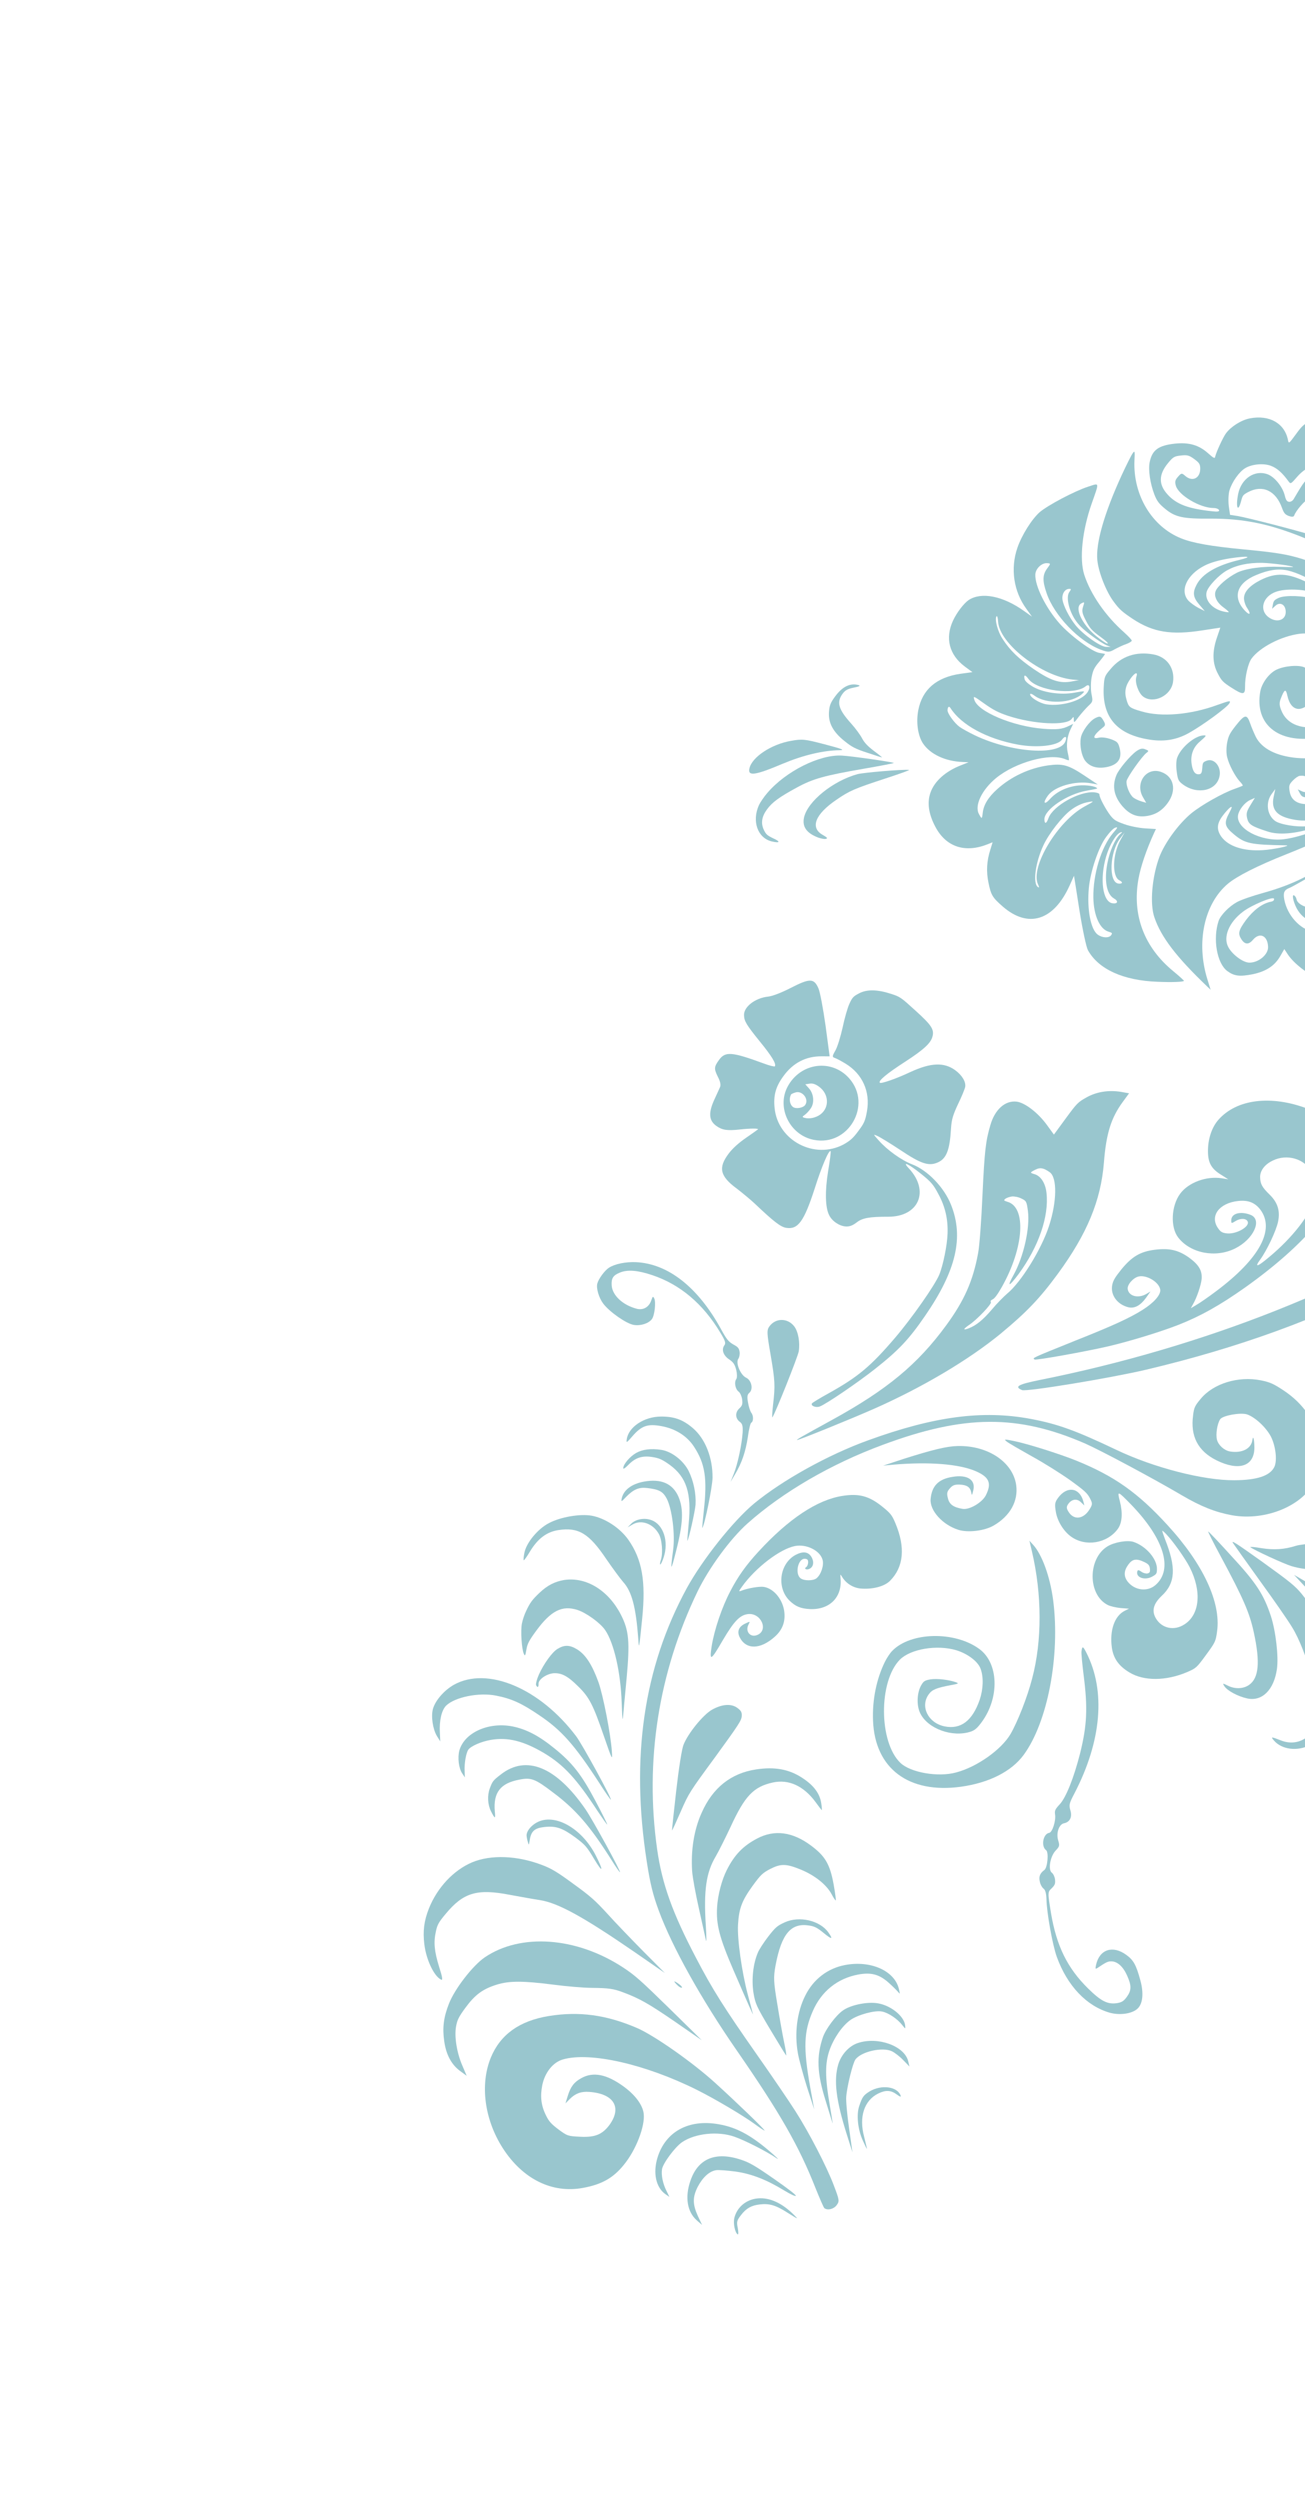 <svg width="468" height="896" viewBox="0 0 468 896" fill="none" xmlns="http://www.w3.org/2000/svg">
<path d="M268.77 275.338C268.049 278.292 270.759 277.914 280.869 273.633C288.066 270.632 295.31 268.914 301.14 268.854C303.069 268.823 302.174 268.429 295.774 266.758C288.544 264.872 287.769 264.763 283.6 265.517C276.584 266.745 269.669 271.332 268.77 275.338Z" fill="#99C6CE"/>
<path d="M297.29 255.188C297.015 259.06 298.725 262.286 302.875 265.592C305.474 267.696 306.796 268.403 311.105 269.789C313.947 270.756 316.298 271.495 316.329 271.452C316.36 271.409 315.012 270.289 313.302 269.035C311.111 267.361 309.973 266.133 309.172 264.626C308.576 263.466 306.843 261.078 305.287 259.345C300.673 254.252 299.934 251.673 302.159 248.639C303.099 247.358 303.974 246.882 306.142 246.436C308.057 246.066 308.658 245.784 307.977 245.547C304.957 244.646 302.099 246.033 299.466 249.621C297.837 251.843 297.455 252.812 297.29 255.188Z" fill="#99C6CE"/>
<path d="M272.169 288.542C269.571 294.325 271.704 300.292 276.711 301.533C279.74 302.243 280.031 301.668 277.261 300.425C275.214 299.45 274.69 298.999 273.963 297.48C272.791 295.044 273.147 292.676 275.059 290.07C276.939 287.507 279.389 285.69 285.829 282.199C291.53 279.087 295.747 277.909 310.118 275.438C315.991 274.423 320.667 273.516 320.538 273.422C320.068 273.077 305.138 270.932 301.893 270.786C293.936 270.338 281.79 276.411 275.174 284.175C273.918 285.619 272.593 287.605 272.169 288.542Z" fill="#99C6CE"/>
<path d="M288.353 292.921C287.615 296.257 289.22 298.551 293.372 300.151C294.415 300.522 295.669 300.785 296.177 300.631C296.906 300.443 296.755 300.201 295.048 299.212C290.439 296.62 292.316 291.82 299.935 286.632C304.702 283.36 306.338 282.654 317.673 278.943C322.691 277.3 326.429 275.968 326.004 275.92C323.69 275.668 309.656 276.874 307.542 277.426C298.632 279.893 289.668 287.184 288.353 292.921Z" fill="#99C6CE"/>
<path d="M341.766 222.428C338.867 228.712 340.395 234.695 346.007 238.877L348.743 240.884L344.361 241.481C335.798 242.757 330.778 247.091 329.331 254.441C328.477 258.743 329.134 263.496 330.935 266.329C333.512 270.256 338.915 272.839 345.247 273.08L347.348 273.175L344.561 274.285C339.124 276.409 335.187 279.895 333.726 283.949C332.418 287.524 332.972 291.61 335.387 296.206C339.209 303.544 346.083 305.826 354.295 302.518L355.973 301.843L355.165 304.47C353.852 308.501 353.65 312.362 354.5 316.402C355.407 320.813 355.915 321.645 359.597 324.871C368.749 332.832 377.898 329.949 383.581 317.361C384.43 315.487 385.133 313.9 385.164 313.857C385.164 313.857 386.052 319.371 387.102 326.186C388.206 333.107 389.558 339.421 390.142 340.507C393.928 347.358 402.857 351.409 415.096 351.844C420.251 352.077 424.32 351.907 424.602 351.523C424.665 351.437 422.941 349.844 420.726 348.023C410.349 339.491 406.004 328.025 408.238 315.208C409.015 310.652 411.111 304.567 413.917 298.411L414.549 297.101L410.645 296.866C408.502 296.74 405.177 296.075 403.25 295.384C400.281 294.323 399.534 293.907 398.266 292.32C396.567 290.154 394.218 285.737 394.303 284.814C394.351 284.389 393.702 284.11 392.502 283.953C387.227 283.435 377.691 288.728 376.022 293.155C375.281 295.24 374.594 295.46 374.543 293.647C374.494 290.129 382.702 284.584 389.718 283.356C391.824 282.995 393.516 282.66 393.462 282.554C393.231 281.793 389.578 281.216 386.74 281.5C382.673 281.935 378.886 283.691 376.499 286.409C374.425 288.698 373.895 287.718 375.806 285.112C378.251 281.779 385.702 279.688 391.322 280.721L393.701 281.152L388.842 277.917C383.139 274.128 381.119 273.566 375.773 274.311C369.062 275.303 362.66 278.295 357.662 282.778C354.397 285.705 352.731 288.426 352.424 291.354C352.162 293.594 352.088 293.605 351.081 291.75C349.362 288.715 352.151 282.941 357.342 278.732C364.257 273.159 376.444 269.81 381.908 272.042C382.6 272.353 383.27 272.516 383.332 272.43C383.426 272.302 383.244 271.117 382.922 269.763C382.308 267.014 382.698 263.883 383.963 261.262L384.854 259.419L383.336 260.145C381.016 261.335 378.888 261.548 374.166 261.173C363.152 260.323 350.456 254.953 349.381 250.682C348.984 249.34 349.101 249.36 352.98 252.139C356.132 254.386 357.987 255.352 361.467 256.524C370.735 259.576 382.467 260.165 384.316 257.644C385.048 256.735 385.048 256.735 385.082 257.943C385.117 259.151 385.253 259.054 386.82 256.918C387.803 255.668 389.353 253.913 390.276 253.013C391.934 251.47 391.954 251.353 391.438 248.74C391.135 247.27 391.149 244.651 391.448 242.899C391.949 240.244 392.342 239.35 394.237 237.125C395.45 235.65 396.359 234.411 396.274 234.348C396.231 234.317 395.296 234.157 394.245 233.977C391.728 233.643 383.723 227.705 379.955 223.43C374.995 217.821 371.081 209.891 371.291 205.839C371.396 203.813 373.536 201.703 375.488 201.821C376.867 201.912 376.836 201.955 375.519 203.749C373.859 206.014 373.808 208.145 375.319 212.539C378.036 220.577 386.895 229.834 394.709 232.806C397.328 233.807 397.858 233.801 399.701 232.722C400.892 232.085 402.727 231.196 403.847 230.835C404.924 230.442 405.862 229.881 405.859 229.616C405.93 229.34 404.665 228.017 403.165 226.655C396.453 220.746 391.077 212.926 388.828 205.954C387.048 200.312 388.104 190.178 391.476 180.56C394.292 172.507 394.415 173.057 390.189 174.426C385.456 175.948 375.706 181.085 372.828 183.574C369.993 186.094 366.43 191.76 364.858 196.324C362.289 203.77 363.513 211.962 368.076 218.2L370.1 220.999L367.29 219.004C359.703 213.57 351.958 212.029 347.379 215.045C345.632 216.261 343.165 219.445 341.766 222.428ZM357.938 222.789C358.396 230.682 373.632 242.448 384.723 243.552L386.952 243.741L384.37 244.213C380.096 245.021 376.818 243.931 370.805 239.849C365.336 236.1 362.272 233.196 359.532 228.953C357.808 226.374 356.624 221.892 357.376 220.866C357.596 220.567 357.881 221.433 357.938 222.789ZM340.869 253.77C344.763 259.846 353.946 264.807 365.068 266.854C371.856 268.087 379.205 267.3 380.803 265.121C381.994 263.498 382.815 263.903 382.04 265.766C379.955 270.939 362.672 269.762 349.574 263.506C347.485 262.5 345 261.137 344.102 260.478C342.264 259.13 339.713 255.616 339.807 254.502C339.878 253.24 340.362 252.938 340.869 253.77ZM383.317 211.046C384.218 210.984 384.209 211.175 383.489 212.157C382.266 213.824 383.185 218.308 385.397 221.836C386.788 223.974 388.128 225.285 391.217 227.617C393.409 229.29 395.928 230.875 396.78 231.237L398.313 231.836L396.681 231.821C394.635 231.832 388.245 227.276 385.654 223.996C383.396 221.158 381.37 217.108 381.039 214.96C380.73 212.96 381.813 211.125 383.317 211.046ZM368.839 243.336C371.992 247.553 385.337 249.259 389.34 245.953C390.79 244.782 391.17 246.506 389.885 248.258C387.722 251.206 380.599 253.209 375.321 252.427C372.879 252.081 369.356 249.892 369.419 248.82C369.436 248.439 370.074 248.644 371.015 249.334C375.29 252.469 384.297 252.111 388.055 248.69C389.283 247.554 389.166 247.534 385.294 248.242C380.279 249.163 373.833 248.181 370.193 245.972C368.603 245.002 367.628 244.09 367.451 243.435C367.041 241.754 367.633 241.663 368.839 243.336ZM388.402 217.47C387.91 218.948 388.089 219.869 389.432 222.43C390.84 225.172 391.527 225.938 394.563 228.165C396.743 229.764 397.718 230.676 397.102 230.619C396.561 230.55 394.777 229.307 393.044 227.905C387.78 223.518 385.105 217.483 387.901 216.182C388.955 215.641 388.966 215.715 388.402 217.47ZM384.037 290.295C385.835 288.919 387.923 287.954 389.647 287.576C392.662 286.961 392.674 287.035 388.995 289.003C379.268 294.287 369.377 310.82 372.253 316.938C372.71 317.93 372.755 318.226 372.211 317.893C370.299 316.556 371.309 309.083 374.22 302.873C376.157 298.708 380.977 292.584 384.037 290.295ZM399.988 296.605C401.002 296.298 400.857 296.586 399.119 298.597C394.922 303.601 391.975 313.267 392.099 321.703C392.212 328.094 394.418 333.064 397.661 333.931C398.852 334.279 398.992 334.447 398.459 335.173C397.676 336.242 395.311 336.15 393.643 334.927C391.121 333.077 389.769 325.777 390.491 318.159C391.083 312.153 393.948 303.675 396.674 299.958C398.022 298.12 399.301 296.825 399.988 296.605ZM401.914 298.281C402.601 298.062 402.55 298.222 401.615 299.048C399.894 300.677 397.98 304.99 397.178 309.132C395.911 315.431 396.835 320.446 399.417 321.945C401.198 322.923 400.871 323.997 398.97 323.72C395.402 323.206 394.326 314.992 396.687 306.932C397.934 302.722 400.256 298.839 401.914 298.281ZM401.838 300.985C398.927 306.209 398.76 314.235 401.456 315.49C402.81 316.154 402.573 316.835 401.066 316.649C397.509 316.209 397.921 305.34 401.715 300.435L403.325 298.33L401.838 300.985Z" fill="#99C6CE"/>
<path d="M402.199 170.422C395.987 184.001 392.903 194.75 393.531 200.796C393.971 205.127 396.719 212.136 399.473 215.733C401.346 218.289 402.491 219.327 406.208 221.79C413.469 226.59 419.97 227.678 431.262 225.907L437.634 224.93L436.381 228.61C434.686 233.61 434.784 237.69 436.711 241.337C438.065 243.973 438.601 244.498 441.591 246.428C445.797 249.119 446.55 249.079 446.506 246.09C446.437 242.688 447.57 237.737 448.824 236.028C451.801 231.969 459.423 228.032 465.923 227.148C472.095 226.352 479.915 228.868 487.595 234.173L491.537 236.867L491.203 234.454C490.661 230.442 488.18 222.708 485.925 218.163C481.187 208.577 475.071 202.842 466.943 200.298C461.571 198.658 457.716 197.998 445.787 196.871C434.357 195.782 427.771 194.631 423.565 192.926C413.097 188.731 406.316 177.449 406.838 165.084C407.022 161.605 406.945 161.352 406.173 162.494C405.672 163.178 403.908 166.747 402.199 170.422ZM431.973 202.707C434.187 201.571 437.242 200.723 441.126 200.089C447.762 199.109 449.557 199.44 444.292 200.703C436.393 202.598 431.167 205.599 429.122 209.553C427.626 212.398 427.846 214.071 430.112 216.718L432.056 218.998L429.796 217.867C428.516 217.191 426.977 216.062 426.259 215.338C422.944 211.79 425.573 205.964 431.973 202.707ZM440.081 204.383C443.4 202.546 447.472 201.656 452.561 201.709C456.178 201.798 463.96 202.841 463.709 203.183C463.647 203.268 461.632 203.236 459.267 203.144C452.966 202.86 446.541 203.732 443.483 205.301C440.215 206.978 436.665 210.025 435.984 211.76C435.241 213.581 436.316 215.88 438.71 217.636C439.864 218.483 440.742 219.258 440.648 219.386C440.585 219.472 439.619 219.355 438.556 219.101C434.655 218.145 432.024 215.098 432.713 212.186C433.169 210.221 437.109 206.014 440.081 204.383ZM450.468 206.087C454.921 204.228 458.329 203.705 461.741 204.433C465.194 205.192 470.267 207.599 472.718 209.725C474.731 211.464 474.295 211.341 468.891 208.758C461.835 205.291 457.56 205.113 452.035 207.894C448.029 209.95 446.061 212.186 446.118 214.528C446.161 215.545 446.666 217.098 447.29 217.95C448.724 220.119 448.211 220.728 446.441 218.838C441.915 214.073 443.481 208.979 450.468 206.087ZM457.573 212.087C460.878 210.897 467.199 211.065 471.2 212.423C475.084 213.76 477.456 215.368 480.246 218.466C482.264 220.735 485.502 226.001 484.952 226.123C484.761 226.115 483.698 224.875 482.515 223.35C479.976 219.91 474.951 216.094 471.172 214.702C467.681 213.456 461.01 213.228 458.625 214.239C457.032 214.976 456.739 215.286 456.488 216.614L456.198 218.175L457.395 217.082C459.021 215.581 461.005 216.641 461.085 219.131C461.225 222.257 457.909 223.373 454.959 221.209C451.453 218.638 452.863 213.758 457.573 212.087Z" fill="#99C6CE"/>
<path d="M266.824 363.868C266.89 366.019 267.742 367.367 272.568 373.338C276.726 378.425 278.496 381.3 277.87 382.155C277.744 382.326 275.895 381.889 273.84 381.105C262.387 376.91 260.127 376.764 257.902 379.797C256.053 382.318 256.008 383.007 257.439 385.897C258.294 387.51 258.573 388.832 258.232 389.567C257.984 390.174 257.124 391.974 256.389 393.603C254.016 398.631 254.111 401.461 256.804 403.436C258.941 405.004 260.768 405.292 265.353 404.778C269.006 404.369 272.112 404.347 271.83 404.732C271.767 404.817 269.853 406.173 267.59 407.733C264.781 409.681 262.787 411.504 261.365 413.353C257.488 418.46 258.147 421.506 264.26 425.989C266.152 427.443 269.105 429.872 270.701 431.371C277.408 437.735 279.953 439.734 281.97 440.031C286.208 440.707 288.359 437.685 292.164 425.954C294.664 418.063 297.227 412.058 297.869 412.528C298.04 412.653 297.63 415.901 296.972 419.756C295.831 426.87 295.938 432.73 297.346 435.472C298.355 437.592 300.94 439.356 303.243 439.534C304.622 439.626 305.699 439.233 307.161 438.136C309.221 436.493 311.728 436.033 318.556 436.046C329.518 436.07 333.478 426.818 325.936 418.724C323.265 415.911 325.79 417.04 330.422 420.765C333.973 423.633 334.714 424.505 336.533 427.941C338.967 432.421 340.002 436.926 339.815 442.111C339.691 446.225 338.202 453.544 336.818 456.866C335.205 460.677 327.064 472.316 320.992 479.428C312.252 489.642 307.756 493.441 297.102 499.36C294.025 501.046 291.392 502.663 291.204 502.92C290.578 503.774 292.601 504.601 293.994 504.046C296.223 503.249 307.682 495.424 313.768 490.623C322.355 483.845 326.002 479.948 331.762 471.557C342.918 455.361 345.703 443.407 341.07 431.795C338.584 425.503 332.675 419.396 327.075 417.26C323.285 415.794 318.221 412.211 315.097 408.671C313.079 406.402 313.079 406.402 314.666 407.107C315.561 407.5 319.243 409.741 322.831 412.11C330.147 417.016 332.989 417.983 336.123 416.667C339.405 415.329 340.602 412.264 341.056 404.384C341.255 401.244 341.725 399.617 343.61 395.612C344.938 392.906 346.031 390.16 346.151 389.459C346.407 387.676 345.025 385.347 342.588 383.56C338.612 380.644 333.896 380.799 326.67 384.107C321.438 386.578 316.073 388.425 315.56 388.049C314.748 387.453 318.078 384.705 324.563 380.525C331.216 376.205 333.778 373.878 334.398 371.508C335.102 368.936 334.067 367.388 328.296 362.169C323.091 357.432 322.792 357.213 319.6 356.186C314.61 354.563 310.889 354.527 308.116 355.977C306.008 357.059 305.62 357.497 304.575 359.819C303.923 361.246 302.84 365.052 302.166 368.303C301.448 371.522 300.312 375.222 299.594 376.47C298.398 378.55 298.401 378.815 299.401 379.154C300.039 379.359 301.778 380.306 303.282 381.212C309.313 384.913 312.15 391.264 310.911 398.242C310.302 401.672 309.909 402.566 307.798 405.355C305.918 407.918 304.847 408.841 302.507 410.148C292.093 415.651 278.978 408.792 277.79 397.144C277.316 392.591 278.162 389.466 280.951 385.663C284.355 380.932 289.025 378.509 294.645 378.557L297.529 378.569L296.062 367.571C295.2 361.485 294.084 355.476 293.509 354.199C291.921 350.538 290.405 350.543 283.552 354.059C280.284 355.736 277.064 356.988 275.497 357.153C270.795 357.647 266.664 360.859 266.824 363.868Z" fill="#99C6CE"/>
<path d="M412.303 165.61C411.74 168.351 412.45 173.209 413.978 177.221C414.916 179.617 415.669 180.564 417.883 182.385C421.446 185.327 424.273 185.954 434.004 185.864C445.941 185.814 455.377 187.741 467.72 192.785C473.747 195.235 474.622 195.745 478.997 199.282C482.463 202.087 484.649 204.216 486.801 207.109C492.362 214.407 497.747 225.98 500.741 237.047C501.349 239.266 501.979 241.634 502.144 242.216C502.441 243.156 503.173 243.233 507.938 242.654C517.88 241.469 525.548 238.814 532.018 234.294C536.68 231.077 541.426 224.964 542.912 220.338C547.033 207.458 543.184 193.792 534.645 190.553C531.793 189.512 526.894 189.467 523.714 190.486L521.221 191.286L524.121 186.973C526.562 183.376 527.132 182.151 527.653 179.379C528.772 173.103 526.223 167.882 519.756 163.073C515.171 159.644 511.722 158.429 507.633 158.715C502.199 159.132 496.048 163.754 491.809 170.699L489.601 174.336L490.455 169.049C492.368 157.835 489.408 150.934 482.184 149.578C478.827 148.955 473.088 149.609 469.923 150.967C467.686 151.954 466.982 152.555 464.757 155.589C462.219 159.05 462.188 159.092 461.897 157.696C460.707 151.698 455.224 148.596 448.262 149.93C445.131 150.525 441.435 152.874 439.618 155.352C438.584 156.762 436.171 162.023 435.807 163.596C435.667 164.413 435.348 164.311 433.239 162.435C429.898 159.46 426.41 158.478 421.369 158.986C415.44 159.631 413.189 161.266 412.303 165.61ZM423.505 163.247C425.739 162.98 426.451 163.174 428.247 164.491C430.042 165.807 430.387 166.323 430.424 167.796C430.516 171.346 427.67 172.807 425.091 170.587C423.817 169.455 423.668 169.478 422.475 170.836C421.406 172.024 421.275 172.651 421.683 174.067C422.621 177.449 430.262 182.002 435.086 182.058C436.147 182.047 436.956 182.378 437.173 182.799C437.369 183.338 436.628 183.452 434.813 183.237C426.142 182.331 421.872 180.711 418.717 177.214C415.434 173.623 415.49 170.05 418.912 165.923C420.701 163.753 421.154 163.494 423.505 163.247ZM446.539 167.788C448.93 166.321 453.156 165.938 455.775 166.939C457.989 167.775 459.787 169.357 462.187 172.628C462.854 173.512 463.022 173.372 465.148 170.923C467.985 167.682 471.276 166.153 475.126 166.282C477.417 166.386 478.301 166.705 480.438 168.273C483.944 170.844 485.58 174.081 486.508 180.347L487.23 185.279L488.757 184.362C489.663 183.844 491.712 183.112 493.373 182.82C503.677 180.783 510.745 188.268 508.915 199.279C508.667 200.871 507.981 203.062 507.463 204.128C506.289 206.355 506.44 206.597 508.814 206.499C513.795 206.341 518.774 208.875 521.735 213.085C523.771 215.957 524.262 221.114 522.937 225.071C521.397 229.592 517.252 234.437 513.203 236.461C509.934 238.138 505.073 238.581 503.491 237.421C502.978 237.045 502.109 235.093 501.61 233.084C500.358 228.157 493.875 213.152 491.514 209.646C488.832 205.773 481.755 198.48 477.737 195.532C475.257 193.714 473.242 192.696 470.486 191.792C464.986 190.058 447.338 185.524 443.949 184.944L441.114 184.507L440.654 181.279C440.455 179.49 440.523 176.977 440.933 175.701C441.832 172.681 444.422 169.061 446.539 167.788Z" fill="#99C6CE"/>
<path d="M444.022 177.047C443.088 181.816 443.938 183.884 445.068 179.654C445.618 177.56 445.774 177.346 447.524 176.395C452.741 173.585 457.557 175.804 459.778 182.098C460.434 183.893 460.853 184.398 462.184 184.914C463.227 185.285 463.905 185.256 464.102 184.809C464.728 182.969 467.954 179.289 469.578 178.509C475.114 175.801 480.715 182.866 481.005 192.87C480.991 193.516 481.541 194.38 482.182 194.85C483.165 195.571 483.789 195.438 486.593 193.946C491.431 191.383 495.318 192 497.713 195.728C499.654 198.729 499.524 207.242 497.425 210.104C496.798 210.959 496.764 211.722 497.36 212.882C497.793 213.726 498.3 214.558 498.514 214.715C498.728 214.871 500.381 214.769 502.276 214.516C509.75 213.559 513.472 217.538 512.155 224.982C511.608 228.327 511.255 228.988 508.996 231.799L506.486 234.952L508.158 234.733C514.342 234.012 520.912 225.951 520.702 219.424C520.519 215.281 516.261 210.778 511.65 209.893C510.291 209.684 507.504 209.809 505.367 210.213C500.5 211.111 499.793 210.461 502.174 207.214C506.217 201.703 507.173 193.138 504.129 189.131C502.461 186.923 499.138 185.537 495.81 185.593C493.542 185.637 487.772 188.305 486.675 189.8C485.829 190.954 484.076 191.64 483.392 191.138C483.093 190.919 483.03 189.033 483.337 187.09C484.262 180.54 482.178 173.163 478.672 170.592C476.791 169.212 473.42 169.236 470.636 170.611C468.2 171.782 467.699 172.465 463.972 178.8C463.651 179.418 462.924 179.871 462.351 179.845C461.545 179.78 461.169 179.306 460.758 177.625C460.014 174.517 457.197 171.005 454.652 169.993C450.021 168.239 445.138 171.491 444.022 177.047Z" fill="#99C6CE"/>
<path d="M214.21 459.984C213.752 461.685 214.775 465.13 216.346 467.202C218.584 470.157 224.577 474.356 227.264 474.816C229.718 475.235 232.644 474.293 233.804 472.713C234.744 471.431 235.276 466.761 234.646 465.379C234.158 464.43 234.096 464.516 233.54 466.08C232.729 468.441 230.706 469.586 228.463 469.058C223.413 467.786 219.611 464.274 219.36 460.673C219.194 458.12 219.86 457.032 222.362 456.041C225.075 454.942 228.683 455.223 233.96 456.991C243.878 460.323 252.063 467.18 258.283 477.525C260.107 480.506 260.35 481.341 259.786 482.11C258.658 483.648 259.37 485.814 261.559 487.222C263.044 488.245 263.497 488.972 264.028 490.938C264.35 492.291 264.387 493.764 264.043 494.234C263.228 495.345 263.69 497.853 264.887 498.731C265.443 499.138 265.976 500.383 266.147 501.495C266.367 503.167 266.193 503.763 265.165 504.717C263.569 506.175 263.635 508.326 265.345 509.58C266.243 510.239 266.443 511.042 266.321 513.45C266.028 517.703 264.536 524.757 263.163 528.153L261.987 531.101L263.579 528.392C266.078 524.179 267.351 520.382 268.193 515.02C268.534 512.314 269.124 509.986 269.409 509.867C270.19 509.519 270.283 507.419 269.476 506.368C269.046 505.789 268.487 504.131 268.259 502.649C267.865 500.586 268.005 499.769 268.709 499.168C270.221 497.912 269.528 494.644 267.568 493.731C265.564 492.788 263.714 488.408 264.779 486.955C265.155 486.442 265.355 485.274 265.229 484.459C265.024 483.126 264.616 482.696 262.963 481.812C261.256 480.823 260.558 479.982 258.599 476.377C250.367 461.336 239.619 452.862 228.046 452.325C224.345 452.173 220.484 452.955 218.347 454.344C216.831 455.335 214.637 458.326 214.21 459.984Z" fill="#99C6CE"/>
<path d="M282.413 389.496C278.457 397.042 283.26 406.807 291.824 408.489C304.192 410.989 312.923 396.037 304.591 386.509C298.247 379.293 286.994 380.83 282.413 389.496ZM285.192 391.534C287.674 390.66 290.265 393.94 288.73 396.034C287.977 397.059 285.427 397.489 284.401 396.736C283.204 395.858 282.885 393.784 283.674 392.26C283.725 392.1 284.431 391.765 285.192 391.534ZM293.746 389.463C297.295 392.065 297.507 396.886 294.247 399.358C292.617 400.594 290.195 401.117 288.483 400.584C287.653 400.37 287.662 400.179 288.556 399.587C289.103 399.2 290.121 398.171 290.705 397.286C292.177 395.277 291.843 391.878 290.031 389.957L288.796 388.592L290.352 388.353C291.464 388.183 292.464 388.522 293.746 389.463Z" fill="#99C6CE"/>
<path d="M395.82 246.172C395.226 256.841 400.383 262.989 411.451 264.93C417.071 265.964 421.738 265.247 426.28 262.73C431.275 259.954 440.068 253.524 440.899 252.032C441.492 250.955 440.942 251.077 436.485 252.671C427.045 256.129 416.496 257.066 409.423 254.966C405.137 253.728 404.752 253.446 404.002 250.793C403.144 247.929 403.596 245.699 405.508 243.092C407.075 240.956 408.163 240.637 407.517 242.595C406.89 244.435 408.259 248.396 409.969 249.65C413.688 252.378 419.931 249.334 420.663 244.483C421.414 239.514 418.507 235.41 413.631 234.528C407.427 233.395 402.124 235.156 398.315 239.722C396.127 242.257 396.024 242.576 395.82 246.172Z" fill="#99C6CE"/>
<path d="M387.602 264.457C387.144 267.144 387.852 270.751 389.069 272.498C390.705 274.749 393.449 275.58 396.909 274.897C400.844 274.103 402.379 272.01 401.609 268.488C401.141 266.437 400.796 265.921 399.454 265.331C397.536 264.449 395.199 264.05 393.889 264.403C391.404 265.011 392.202 263.297 395.754 260.514C396.395 259.999 396.432 259.5 395.859 258.489C394.81 256.602 394.491 256.499 392.73 257.376C390.727 258.404 387.938 262.207 387.602 264.457Z" fill="#99C6CE"/>
<path d="M188.053 556.514C187.771 557.885 187.689 559.073 187.817 559.167C187.945 559.261 188.979 557.851 190.062 556.017C192.873 551.376 196.07 548.99 200.219 548.353C207.48 547.239 211.247 549.542 217.444 558.753C219.642 561.942 222.333 565.624 223.439 566.895C226.582 570.318 228.054 575.931 228.9 587.328C229.154 591.194 229.166 591.269 230.295 580.137C231.663 566.619 230.273 558.832 225.319 551.781C222.315 547.541 216.923 544.046 212.164 543.184C207.957 542.464 201.047 543.638 196.873 545.833C192.836 547.932 188.745 552.882 188.053 556.514Z" fill="#99C6CE"/>
<path d="M224.756 515.885C224.58 517.201 224.717 517.104 226.842 514.655C230.067 510.975 232.221 510.189 237.097 511.072C242.164 511.962 246.359 514.579 248.893 518.475C252.861 524.539 253.683 529.873 252.409 541.292C252.013 544.879 251.769 547.722 251.863 547.594C252.74 546.398 255.476 532.897 255.535 529.589C255.593 522.338 252.922 515.582 248.427 511.759C244.853 508.744 241.841 507.651 237.102 507.658C230.995 507.648 225.323 511.438 224.756 515.885Z" fill="#99C6CE"/>
<path d="M155.259 612.431C154.536 615.12 155.189 619.608 156.68 622.147L157.889 624.085L157.748 620.959C157.5 616.637 158.359 612.865 160.006 611.247C163.174 608.183 171.743 606.451 177.884 607.67C183.356 608.726 187.063 610.394 193.291 614.633C201.322 619.998 205.959 625.239 214.747 638.716C216.948 642.169 218.898 644.979 219.046 644.957C219.596 644.834 208.777 625.072 206.637 622.253C193.673 605.057 174.853 597.101 162.797 603.767C159.31 605.743 156.147 609.337 155.259 612.431Z" fill="#99C6CE"/>
<path d="M400.354 277.819C398.765 281.778 399.515 285.417 402.522 288.937C404.916 291.678 407.325 292.788 410.396 292.544C413.987 292.22 416.568 290.762 418.762 287.771C422.084 283.243 421.011 278.251 416.403 276.645C411.145 274.76 406.957 280.559 409.865 285.649L411.054 287.703L409.267 287.181C408.352 286.904 407.084 286.303 406.485 285.864C405.16 284.892 403.777 281.578 404.014 279.911C404.221 278.552 409.577 270.981 411.176 269.788C412.059 269.122 412.005 269.016 410.717 268.531C409.662 268.086 408.859 268.286 407.522 269.211C405.334 270.76 401.169 275.722 400.354 277.819Z" fill="#99C6CE"/>
<path d="M223.522 526.084C223.453 526.626 224.043 526.27 225.26 525.059C227.775 522.436 230.226 521.605 233.837 522.151C236.438 522.547 237.504 523.066 240.186 524.968C246.214 529.389 248.047 535.136 246.97 546.108C246.668 549.567 246.412 552.336 246.506 552.208C247.07 551.439 249.243 541.664 249.439 539.245C249.672 535.342 248.742 530.783 246.974 527.187C245.11 523.454 240.886 520.159 237.159 519.593C233.431 519.028 230.382 519.42 228.117 520.715C225.989 521.914 223.57 524.674 223.522 526.084Z" fill="#99C6CE"/>
<path d="M188.684 577.347C188.103 578.498 187.425 580.498 187.174 581.826C186.651 584.333 187.074 591.017 187.866 592.715C188.268 593.602 188.394 593.431 188.772 591.211C189.099 589.151 189.68 588.001 192.281 584.454C197.577 577.234 201.552 575.221 207.052 576.955C210.201 577.951 215.32 581.639 217.045 584.218C220.18 588.818 222.596 599.329 222.949 610.233C223.195 616.262 223.258 617.162 223.477 614.891C223.531 614.011 224.091 608.048 224.699 601.661C225.922 588.43 225.591 584.31 222.623 578.585C218.139 569.908 210.188 565.061 202.366 566.224C199 566.778 196.29 568.142 193.447 570.853C190.866 573.297 190.051 574.408 188.684 577.347Z" fill="#99C6CE"/>
<path d="M222.963 536.976C222.712 538.304 222.786 538.293 224.515 536.473C227.168 533.753 229.163 532.916 232.061 533.267C236.424 533.773 237.715 534.523 239.089 537.042C241.027 540.764 242.177 549.952 241.381 555.611C240.362 563.274 240.564 563.357 242.424 555.981C244.986 546.033 245.216 540.879 243.312 536.394C241.256 531.666 237.07 529.844 230.912 530.979C226.489 531.809 223.671 533.948 222.963 536.976Z" fill="#99C6CE"/>
<path d="M422.147 271.592C421.797 272.518 421.726 274.766 422 276.544C422.371 279.445 422.599 279.941 424.309 281.195C429.513 284.946 436.397 283.359 437.368 278.091C438.031 274.766 435.421 271.603 432.771 272.616C431.409 273.129 431.283 273.3 431.167 275.251C431.036 276.864 430.808 277.354 430.141 277.456C428.66 277.683 427.767 276.569 427.357 273.902C426.854 270.643 427.863 267.834 430.31 265.752C432.683 263.681 432.84 263.468 431.526 263.556C428.369 263.737 423.412 267.986 422.147 271.592Z" fill="#99C6CE"/>
<path d="M164.751 627.278C164.048 629.851 164.505 633.8 165.807 635.609L166.702 636.989L166.625 634.764C166.468 632.02 167.137 628.239 167.94 627.054C168.911 625.73 172.499 624.156 175.969 623.547C182.139 622.487 187.741 623.902 195.168 628.298C202.148 632.497 206.74 637.442 214.234 648.918C216.055 651.634 217.617 653.897 217.765 653.874C217.871 653.82 216.049 650.118 213.646 645.596C208.557 635.95 205.257 631.755 198.85 626.595C193.298 622.063 188.724 619.694 183.794 618.706C175.156 617.037 166.579 620.931 164.751 627.278Z" fill="#99C6CE"/>
<path d="M276.34 485.446C277.96 494.98 278.041 496.484 277.227 503.51C276.917 506.174 276.843 508.157 277 507.943C278.003 506.576 286.103 486.299 286.442 484.313C286.968 481.085 286.246 477.139 284.784 475.278C282.43 472.303 278.178 472.273 275.953 475.306C274.95 476.673 274.982 477.617 276.34 485.446Z" fill="#99C6CE"/>
<path d="M226.902 546.306C229.968 544.546 234.055 545.966 236.162 549.549C237.413 551.518 237.796 556.464 237.038 558.931C236.699 559.931 236.591 560.706 236.813 560.672C237.004 560.68 237.574 559.455 238.035 558.02C239.861 552.393 237.919 546.435 233.767 544.835C231.222 543.823 228.048 544.386 226.37 546.046L225.059 547.385L226.902 546.306Z" fill="#99C6CE"/>
<path d="M193.228 600.196C192.524 601.783 192.097 603.441 192.24 603.874C192.707 604.94 193.203 604.712 193.126 603.473C193.034 601.894 195.981 599.85 198.565 599.643C201.426 599.507 203.612 600.65 207.374 604.395C211.393 608.328 212.716 611.007 216.625 622.351C219.57 630.885 219.667 631.022 219.43 627.76C219.067 621.711 216.226 607.208 214.598 602.794C212.345 596.542 209.974 592.963 206.995 591.107C204.316 589.47 202.45 589.416 199.985 590.893C198.036 592.027 194.977 596.288 193.228 600.196Z" fill="#99C6CE"/>
<path d="M451.944 247.91C449.909 259.559 458.37 266.489 472.119 264.416C479.232 263.325 485.039 260.159 490.255 254.391C492.979 251.395 492.831 250.432 489.981 252.613C486.753 255.042 480.744 258.126 476.592 259.483C468.66 262.142 461.971 260.324 459.665 254.953C458.795 253.001 458.71 251.952 459.276 250.463C460.626 246.919 461.122 246.691 461.681 249.335C463.03 255.384 467.316 255.637 471.453 249.997C472.831 248.117 473.005 247.521 472.674 245.373C472.252 242.632 470.553 240.466 467.814 239.18C465.725 238.174 460.525 238.631 457.636 240.06C455 241.412 452.462 244.873 451.944 247.91Z" fill="#99C6CE"/>
<path d="M440.079 266.149C439.757 267.753 439.74 270.106 440.083 271.343C440.727 274.049 442.925 278.224 444.609 280.051C445.285 280.744 445.77 281.428 445.676 281.556C445.613 281.641 444.325 282.142 442.889 282.666C438.495 284.174 430.825 288.537 427.22 291.478C422.682 295.246 417.762 301.954 415.814 307.03C413.125 314.192 412.278 323.953 414.017 328.843C416.426 335.867 421.879 342.954 432.69 353.315L434.158 354.72L433.026 351.064C428.863 337.826 431.806 323.951 440.325 316.729C443.582 313.992 451.004 310.237 461.117 306.221C478.555 299.298 484.504 295.579 488.723 288.751C493.35 281.368 495.527 270.152 494.568 259L494.216 254.997L490.877 258.922C482.493 268.74 474.805 272.498 465.117 271.634C457.773 270.979 452.506 268.298 450.383 264.112C449.775 262.878 448.829 260.673 448.347 259.268C447.132 255.815 446.434 255.96 443.161 260.064C441.038 262.778 440.54 263.727 440.079 266.149ZM441.223 289.329C441.95 288.877 441.901 289.301 440.873 291.241C438.836 295.004 439.136 296.209 442.57 299.057C446.486 302.323 448.484 302.737 461.145 302.955C463.541 303.005 456.634 304.444 452.915 304.673C446.008 305.127 440.496 303.318 437.988 299.836C436.232 297.3 436.357 295.157 438.499 292.326C439.471 291.001 440.707 289.674 441.223 289.329ZM448.255 286.734L450.028 285.931L448.393 288.608C447.059 290.785 446.877 291.571 447.245 293.221C447.778 295.452 448.75 296.099 454.538 297.979C458.539 299.336 464.566 298.828 471.539 296.583C477.434 294.73 477.953 294.651 475.106 296.111C470.784 298.329 464.307 300.347 460.241 300.781C452.077 301.693 443.108 296.889 443.999 292.088C444.349 290.177 446.346 287.633 448.255 286.734ZM456.736 285.66C455.791 290.355 458.054 292.737 464.437 293.805C470.427 294.782 474.989 293.134 480.362 288.138C481.747 286.788 483.385 285.362 484.038 284.92C485.773 283.63 482.91 287.444 479.91 290.369C476.585 293.647 472.758 295.637 468.809 296.092C465.156 296.501 459.049 295.504 457.253 294.187C454.346 292.055 453.798 287.513 456.097 284.469L457.351 282.76L456.736 285.66ZM466.141 278.036C468.184 277.76 469.424 278.67 469.732 280.67C470.12 283.189 468.841 284.485 466.88 283.572L465.409 282.888L466.156 284.29C466.795 285.481 467.168 285.689 469.089 285.849C471.773 286.044 477.529 284.023 480.78 281.742C484.136 279.407 488.094 273.833 489.634 269.312C490.978 265.238 491.249 266.751 490.008 271.492C489.325 273.947 488.504 275.514 485.903 279.06C483.032 283.065 482.339 283.74 479.82 285.112C478.239 285.924 475.706 286.957 474.216 287.375C467.143 289.219 463.154 287.936 462.48 283.565C462.172 281.565 462.326 281.086 463.668 279.705C464.485 278.859 465.579 278.084 466.141 278.036Z" fill="#99C6CE"/>
<path d="M175.651 640.924C174.714 643.456 174.877 646.73 176.08 649.124C177.542 651.97 177.733 651.979 177.448 649.141C176.865 642.406 179.458 639.05 186.239 637.782C190.471 636.943 191.876 637.448 198.408 642.436C206.554 648.542 211.59 654.405 219.358 666.673C220.869 669.095 222.183 670.979 222.331 670.956C222.818 670.919 212.627 652.274 209.987 648.432C199.484 633.171 188.717 628.757 179.551 635.965C176.839 638.049 176.588 638.391 175.651 640.924Z" fill="#99C6CE"/>
<path d="M355.196 403.124C353.498 408.844 353.08 412.283 352.334 428.36C351.945 437.406 351.252 446.688 350.779 449.036C348.949 459.061 345.793 466.143 339.275 475.03C329.09 488.916 318.164 497.986 298.657 508.715C286.875 515.186 285.622 515.91 285.835 516.067C286.092 516.255 304.69 508.737 313.531 504.84C330.961 497.122 347.424 487.315 358.772 478.029C368.123 470.299 372.893 465.321 379.348 456.519C389.846 442.206 394.794 430.262 395.885 416.672C396.684 406.35 398.424 400.661 402.654 394.893L404.911 391.816L401.947 391.285C397.519 390.6 393.295 391.248 389.628 393.29C386.625 394.964 386.226 395.328 382.184 400.84L377.953 406.608L375.499 403.231C372.27 398.759 367.501 395.131 364.529 394.791C360.443 394.356 356.81 397.606 355.196 403.124ZM362.866 428.791C363.724 428.698 365.285 428.989 366.277 429.519C368.036 430.349 368.187 430.591 368.626 433.936C369.445 439.991 367.099 450.361 363.513 456.864C360.986 461.385 361.77 461.302 365.26 456.634C372.499 446.764 376.249 435.913 375.287 427.454C374.899 423.949 373.217 421.402 370.92 420.768C369.293 420.298 369.313 420.181 371.39 419.142C373.046 418.319 374.257 418.55 376.426 420.075C379.182 421.965 379.044 430.669 376.182 439.412C373.453 447.793 366.161 459.529 361.212 463.587C359.972 464.649 357.477 467.156 355.75 469.241C352.474 473.08 350.046 475.045 347.322 476.07C345.242 476.844 345.353 476.334 347.615 474.774C350.468 472.857 355.781 467.226 355.351 466.648C355.103 466.269 355.291 466.013 356.029 465.634C356.735 465.298 357.801 463.845 359.35 461.105C367.264 446.999 368.144 432.531 361.222 430.674C359.946 430.263 359.891 430.158 360.564 429.6C361.005 429.267 362.051 428.917 362.866 428.791Z" fill="#99C6CE"/>
<path d="M153.806 683.975C152.063 688.413 151.604 692.085 152.175 696.775C152.829 702.249 155.597 708.156 158.145 709.433C158.849 709.818 158.72 708.738 157.48 704.872C155.732 699.187 155.444 696.084 156.343 692.079C156.827 689.805 157.357 688.814 159.827 685.894C166.158 678.25 171.05 676.778 182.854 679.062C186.912 679.804 191.788 680.686 193.688 680.963C200.22 682.008 209.169 686.929 227.531 699.543L238.438 707.083L230.677 699.288C226.411 694.976 220.63 688.962 217.84 685.864C213.419 681.045 211.792 679.588 205.647 675.147C199.833 670.882 197.869 669.705 194.484 668.405C185.572 664.957 176.037 664.6 169.304 667.415C162.614 670.262 156.819 676.46 153.806 683.975Z" fill="#99C6CE"/>
<path d="M246.279 569.191C230.825 597.611 226.121 629.842 231.959 667.241C233.157 675.02 234.167 679.112 236.243 684.708C241.007 697.665 251.486 716.456 264.165 734.757C279.774 757.311 286.518 769.092 292.428 784.072C293.965 787.893 295.379 791.164 295.636 791.352C296.833 792.23 298.99 791.71 300.055 790.257C301.089 788.847 301.032 788.477 299.056 783.282C296.599 776.682 290.122 764.178 285.182 756.481C283.229 753.406 277.098 744.375 271.563 736.504C259.705 719.593 255.497 712.958 249.628 701.688C241.15 685.547 237.432 675.198 235.651 662.656C231.202 631.072 236.146 599.411 250.14 570.381C254.256 561.9 261.871 551.518 268.003 546.027C280.707 534.712 298.005 524.664 316.589 517.793C345.784 506.942 364.993 506.838 389.132 517.315C394.746 519.79 413.792 529.948 423.886 535.906C430.641 539.875 435.89 541.951 441.86 543.044C454.023 545.197 467.626 539.469 471.694 530.428C473.588 526.231 474.08 522.781 473.315 517.818C472.083 509.817 467.642 503.143 460.252 498.248C456.663 495.879 455.364 495.32 452.155 494.675C444.059 493.074 435.078 495.817 430.548 501.366C428.528 503.761 428.186 504.496 427.876 507.16C426.834 514.676 429.585 519.979 436.163 523.292C444.254 527.321 449.779 525.525 449.855 518.878C449.843 515.846 449.389 514.134 449.124 516.108C448.692 519.208 445.381 520.853 441.144 520.177C439.083 519.848 436.974 517.973 436.444 516.007C435.913 514.041 436.528 510.155 437.613 508.585C438.585 507.261 444.859 506.146 447.211 506.885C450.052 507.852 453.982 511.457 455.747 514.789C457.48 518.163 458.099 523.414 457.011 525.704C455.456 528.9 450.84 530.443 442.656 530.485C431.557 530.558 413.748 525.973 400.448 519.635C385.677 512.612 379.333 510.325 369.57 508.487C352.392 505.284 334.998 507.574 311.334 516.173C296.93 521.378 280.586 530.484 270.489 538.783C262.924 545.062 251.902 558.925 246.279 569.191Z" fill="#99C6CE"/>
<path d="M188.845 657.895C188.894 658.456 189.096 659.525 189.304 660.137C189.647 661.374 189.678 661.331 189.965 659.505C190.449 656.246 191.72 655.141 195.151 654.766C199.322 654.278 201.685 655.09 206.345 658.508C209.862 661.153 210.409 661.752 213.12 666.303C216.284 671.581 216.549 670.592 213.57 664.793C208.977 655.905 200.288 650.452 193.896 652.532C191.15 653.409 188.708 656.02 188.845 657.895Z" fill="#99C6CE"/>
<path d="M437.025 330.013C434.869 336.449 436.418 345.273 440.138 348.001C442.617 349.82 444.549 350.054 449.225 349.147C454.038 348.143 457.175 346.107 459.172 342.577L460.576 340.125L461.913 342.157C464.068 345.314 469.116 349.279 472.082 350.075C478.261 351.781 485.227 349.006 487.136 344.163C487.549 343.152 487.782 341.22 487.693 339.907L487.488 337.587L490.452 340.09C493.02 342.236 493.883 342.673 496.551 343.249C500.036 343.965 505.869 343.184 509.359 341.473C512.291 340.075 514.528 337.116 515.077 334.036C515.572 330.851 514.181 324.77 511.903 320.077L509.919 316.059L515.775 320.355C521.675 324.682 521.675 324.682 525.722 325.35C532.954 326.515 537.941 323.93 542.863 316.501C545.011 313.214 545.652 311.713 546.133 309.174C547.212 303.132 544.672 297.72 538.578 293.12L535.104 290.506L536.885 290.498C540.829 290.499 543.114 290.073 545.91 288.772C552.144 285.919 554.838 279.287 553.512 270.429C551.426 257.137 542.3 247.618 528.783 244.801C522.471 243.457 511.999 243.661 505.57 245.254L502.684 245.962L502.733 252.438C502.861 264.097 501.874 271.718 499.151 280.629C495.805 291.646 490.92 298.576 481.833 305.316C471.086 313.336 464.054 316.917 452.893 320.033C449.183 321.057 445.042 322.489 443.609 323.278C440.743 324.855 437.734 327.971 437.025 330.013ZM445.736 326.743C448.89 324.325 456.731 321.074 456.891 322.111C456.971 322.63 456.646 322.983 455.726 323.162C452.742 323.734 449.514 326.163 446.87 329.678C444.175 333.352 443.871 334.574 445.165 336.575C446.416 338.544 447.796 338.636 449.334 336.807C451.741 333.973 454.597 335.279 454.757 339.274C454.926 342.092 451.29 345.076 447.939 344.984C445.648 344.88 441.875 342.047 440.478 339.38C438.562 335.806 440.741 330.505 445.736 326.743ZM507.939 249.554C513.438 247.345 522.478 250.887 527.233 257.134C533.332 265.222 529.508 276.084 519.606 279.007L516.742 279.863L518.062 281.291C521.644 285.102 524.005 292.55 523.023 296.758C522.465 299.043 520.189 302.236 517.855 304.073C515.764 305.759 510.093 306.856 506.811 306.223L504.271 305.74L505.022 310.365C505.852 315.508 505.303 319.573 503.409 322.783C501.659 325.706 499.46 327.181 495.904 327.727C492.421 328.261 489.891 327.588 486.599 325.174L484.174 323.46L483.507 325.534C482.793 328.033 480.391 331.397 478.528 332.593C476.738 333.777 473.595 334.297 470.951 333.869C466.246 333.112 461.631 328.019 460.573 322.381C460.111 319.873 460.535 318.936 462.467 318.184C463.903 317.661 476.355 310.366 484.042 305.622C490.37 301.655 493.646 297.816 497.879 289.356C501.158 282.824 502.781 278.1 503.171 273.984C503.313 272.445 503.757 268.434 504.218 265.026C504.605 261.63 504.866 257.419 504.709 255.661C504.426 252.103 505.152 250.664 507.939 249.554Z" fill="#99C6CE"/>
<path d="M512.226 254.735C518.083 259.031 520.341 265.813 517.333 269.915C516.017 271.709 512.557 273.377 509.497 273.695C507.072 273.954 506.935 274.051 506.351 275.922C505.827 277.443 505.907 277.962 506.848 278.652C508.43 279.812 510.736 284.198 511.383 287.169C512.142 290.617 511.379 294.526 509.658 296.155C507.801 297.881 503.788 298.421 500.448 297.417C498.023 296.689 497.653 296.746 496.775 297.942C496.023 298.968 495.969 299.848 496.511 301.888C498.567 309.573 495.209 317.558 490.085 317.283C488.017 317.145 484.272 314.99 483.012 313.212C482.128 311.906 482.011 311.886 480.57 312.866C479.307 313.78 479.091 314.344 478.667 317.253C477.933 322.826 475.238 325.514 470.593 325.393C467.931 325.346 465.19 323.795 464.95 322.24C464.881 321.795 464.525 321.205 464.183 320.954C463.2 320.233 463.696 322.963 464.996 325.493C467.345 329.91 472.415 332.052 476.148 330.19C478.689 328.966 480.663 325.288 480.97 321.374C481.314 316.96 482.021 316.625 484.84 319.415C489.716 324.24 493.145 325.572 497.125 324.089C501.043 322.691 502.755 318.296 501.919 311.637C501.631 309.52 500.804 306.614 500.057 305.212C497.742 301.017 498.884 299.818 503.444 301.848C509.175 304.343 515.29 303.177 518.33 299.033C520.054 296.683 520.37 294.549 519.557 290.996C518.69 287.337 516.167 283.516 513.217 281.352C510.866 279.628 509.977 277.793 511.187 277.038C511.535 276.833 512.763 276.682 514.014 276.68C519.443 276.719 524.278 273.892 526.087 269.633C528.1 264.736 526.621 260.299 521.57 256.069C518.093 253.19 513.676 251.593 510.766 252.154L509.148 252.478L512.226 254.735Z" fill="#99C6CE"/>
<path d="M261.824 570.408C258.895 576.014 256.184 584.013 255.231 589.885C254.36 595.554 254.887 595.284 259.351 587.584C263.171 581.121 265.288 578.862 268.072 578.473C272.887 577.734 275.844 584.371 271.43 585.996C268.991 586.901 267.152 584.567 268.451 582.168C269.064 580.975 269.033 581.018 267.229 581.863C264.929 582.936 264.249 584.671 265.247 586.717C267.501 591.262 272.654 591.23 277.85 586.565C280.486 584.227 281.611 581.438 281.308 577.996C280.908 573.432 277.619 569.311 273.923 568.703C272.33 568.454 268.044 569.188 265.796 570.101C264.867 570.471 264.876 570.281 266.098 568.614C270.964 561.801 279.785 555.063 285.128 554.054C289.254 553.269 294.104 555.709 294.988 558.986C295.55 560.909 294.474 564.26 292.824 565.612C291.678 566.546 288.424 566.591 287.142 565.65C284.961 564.051 286.183 558.442 288.676 558.628C289.6 558.713 289.793 558.987 289.825 559.93C289.779 560.62 289.512 561.343 289.133 561.591C288.164 562.195 289.241 562.788 290.327 562.204C291.74 561.532 292.028 559.706 291.001 557.968C289.836 556.061 287.946 555.858 285.279 557.253C279.578 560.365 278.431 568.921 283.094 573.589C285.28 575.718 287.144 576.494 290.506 576.66C297.528 576.948 302.058 572.385 301.444 565.692C301.31 564.083 301.341 564.04 301.903 564.977C303.339 567.411 305.816 568.965 308.48 569.276C312.789 569.677 317.135 568.593 319.169 566.536C324.098 561.609 324.752 554.532 321.105 545.878C319.896 542.955 319.295 542.251 316.354 539.896C311.637 536.108 308.001 535.149 302.042 536.102C293.046 537.52 282.795 544.326 272.045 556.023C267.561 560.882 264.595 565.015 261.824 570.408Z" fill="#99C6CE"/>
<path d="M160.996 718.095C159.088 722.938 158.61 726.727 159.309 731.511C159.977 736.338 161.893 739.912 165.013 742.201L167.365 743.925L165.819 740.295C163.818 735.673 162.885 729.863 163.546 726.273C163.944 723.937 164.556 722.744 166.875 719.582C170.323 714.882 173.078 712.829 178.107 711.261C182.629 709.847 187.485 709.86 198.43 711.251C203.113 711.86 209.299 712.389 212.183 712.401C218.375 712.475 220 712.681 223.747 714.115C229.464 716.271 232.664 718.093 242.075 724.535L251.668 731.177L240.008 719.734C229.785 709.738 227.718 707.894 223.458 705.098C206.714 694.131 186.778 692.716 173.865 701.447C169.54 704.386 163.027 712.817 160.996 718.095Z" fill="#99C6CE"/>
<path d="M320.526 524.886C333.141 523.822 343.847 524.643 349.854 527.21C354.807 529.331 355.723 531.58 353.512 535.938C352.131 538.539 347.643 541.161 345.189 540.741C341.918 540.182 340.433 539.158 339.931 536.885C339.478 535.172 339.609 534.545 340.677 533.358C341.609 532.267 342.401 531.994 344.076 532.04C346.706 532.129 347.892 532.933 348.283 534.731C348.531 536.096 348.562 536.053 349.029 534.161C349.995 530.335 346.919 528.343 341.491 529.289C336.496 530.094 334.148 532.578 333.733 537.267C333.418 541.372 338.032 546.466 343.692 548.251C347.16 549.349 353.153 548.619 356.418 546.677C362.296 543.235 365.196 537.936 364.434 532.252C363.273 523.975 354.269 517.963 343.427 518.224C339.494 518.297 334.271 519.591 324.076 522.824L316.713 525.243L320.526 524.886Z" fill="#99C6CE"/>
<path d="M245.133 625.256C244.523 626.714 243.414 633.785 242.495 641.851C241.604 649.609 240.953 655.965 240.996 655.996C241.081 656.059 242.468 653.002 244.123 649.222C247.071 642.514 247.259 642.257 256.535 629.611C264.985 618.001 265.934 616.528 266.002 615.001C266.093 613.622 265.779 613.063 264.411 612.06C262.231 610.461 258.894 610.707 255.301 612.738C252.098 614.594 246.774 621.137 245.133 625.256Z" fill="#99C6CE"/>
<path d="M533.693 242.948C535.229 243.812 536.545 243.989 539.84 243.711C562.126 241.921 580.853 252.962 591.871 274.514C608.5 306.883 601.421 351.763 573.679 389.766C562.21 405.404 548.095 418.641 527.464 433.144C488.746 460.206 431.935 482.802 372.736 494.578C365.088 496.131 363.623 496.963 366.542 498.183C368.192 498.802 398.004 493.924 411.031 490.863C476.889 475.296 527.707 448.501 564.066 410.313C570.459 403.569 584.658 384.479 589.036 376.717C592.312 370.906 598.29 355.315 601.209 344.971C607.252 323.644 608.49 303.131 604.777 286.411C600.564 267.682 591.009 252.92 575.65 241.59C567.955 235.946 560.318 232.644 547.402 229.545C543.575 228.578 543.014 228.626 542.293 229.608C541.823 230.249 540.786 231.394 540.031 232.155L538.541 233.559L548.769 235.212C563.903 237.705 564.915 238.118 573.69 244.62C580.072 249.367 581.303 250.467 584.173 254.083C587.183 257.868 592.953 266.765 592.403 266.887C592.286 266.867 591.094 265.534 589.815 263.872C576.193 246.587 557.466 238.503 537.086 241.1L531.729 241.77L533.693 242.948Z" fill="#99C6CE"/>
<path d="M175.998 737.444C172.096 747.067 173.717 759.558 180.307 769.845C187.436 780.923 197.989 786.166 209.12 784.079C215.796 782.864 219.947 780.521 223.734 775.807C228.107 770.472 231.354 762.012 230.848 757.501C230.486 754.41 227.892 750.865 223.745 747.823C217.632 743.339 212.702 742.352 208.414 744.792C205.864 746.207 204.63 747.799 203.596 751.181L202.787 753.807L204.329 752.244C206.332 750.23 208.412 749.456 211.33 749.69C220.147 750.309 223.148 755.27 218.542 761.551C215.992 764.938 213.427 766.014 208.156 765.761C203.647 765.543 203.488 765.492 200.324 763.171C197.705 761.185 196.847 760.293 195.784 758.067C194.028 754.545 193.674 751.263 194.488 747.194C195.425 742.69 198.353 739.056 201.841 738.065C211.489 735.22 231.449 739.74 249.933 748.961C256.383 752.18 266.52 758.169 270.667 761.211C272.633 762.653 274.235 763.697 274.212 763.548C274.175 763.061 263.718 753.026 256.533 746.507C248.33 739.045 234.473 729.342 228.306 726.724C217.388 722.068 207.705 720.748 196.9 722.482C186.316 724.182 179.416 729.108 175.998 737.444Z" fill="#99C6CE"/>
<path d="M251.624 649.664C248.881 655.734 247.711 663.156 248.217 670.624C248.357 672.763 249.484 678.847 250.676 684.124C251.837 689.443 252.995 694.498 253.174 695.418C253.385 696.296 253.371 693.985 253.128 690.193C252.31 677.503 253.215 671.07 256.713 665.225C257.764 663.433 260.14 658.67 262.026 654.665C267.11 643.609 270.244 640.322 277.14 638.809C282.788 637.563 288.168 639.998 292.429 645.752C293.538 647.288 294.582 648.645 294.667 648.708C294.795 648.802 294.741 647.711 294.524 646.303C294.019 642.778 291.856 639.812 287.563 637.058C282.929 634.053 277.777 633.1 271.183 634.112C262.176 635.456 255.586 640.676 251.624 649.664Z" fill="#99C6CE"/>
<path d="M371.033 487.219C371.504 487.563 389.513 484.345 397.528 482.47C405.142 480.695 416.258 477.283 422.623 474.789C430.667 471.621 437.506 467.766 446.501 461.418C468.309 445.938 481.305 430.37 482.551 418.273C483.51 408.988 478.322 400.912 469.017 397.373C455.879 392.336 443.449 393.865 436.905 401.353C434.518 404.07 433.134 408.377 433.203 412.765C433.247 416.739 434.447 418.868 437.798 420.932L440.489 422.643L438.195 422.274C432.598 421.389 426.178 423.777 423.201 427.836C420.005 432.194 419.664 439.829 422.546 443.52C426.987 449.209 436.006 450.896 442.976 447.399C449.523 444.12 452.745 437.217 448.601 435.427C445.002 433.969 441.64 434.789 441.56 437.228C441.532 438.521 441.575 438.552 443.27 437.496C444.977 436.514 447.003 436.62 447.45 437.802C448.235 439.692 443.06 442.533 439.715 441.985C438.281 441.788 437.694 441.423 436.865 440.223C433.732 435.889 437.136 431.157 443.998 430.408C447.577 430.01 450.037 430.96 451.983 433.505C457.331 440.647 451.73 451.061 436.125 462.745C433.339 464.841 430.151 467.037 429.034 467.663L427.053 468.839L427.822 467.432C429.207 465.096 430.736 460.501 430.935 458.347C431.157 455.356 429.968 453.301 426.463 450.73C422.627 447.982 419.364 447.231 414.155 447.879C408.946 448.527 405.923 450.318 402.156 454.915C399.897 457.726 399.168 458.9 398.858 460.578C398.186 464.093 400.683 467.502 404.627 468.489C406.869 469.017 408.935 467.904 410.972 465.127L412.59 462.831L411.063 463.748C408.134 465.41 404.774 464.523 404.417 461.962C404.178 460.406 406.44 457.86 408.386 457.447C411.327 456.844 415.681 459.513 416.092 462.18C416.335 464 413.822 466.888 409.705 469.454C405.177 472.31 399.123 475.097 385.579 480.474C369.62 486.905 370.221 486.623 371.033 487.219ZM456.477 415.904C461.517 413.425 467.909 415.287 470.207 419.864C471.627 422.679 471.983 426.227 471.3 429.668C470.15 435.001 463.543 443.561 455.033 450.592C450.905 454.069 449.773 454.357 451.904 451.451C454.317 448.161 457.664 441.088 458.339 437.838C459.145 433.96 458.232 430.991 455.328 428.138C452.649 425.516 451.979 424.368 451.91 421.951C451.81 419.578 453.576 417.26 456.477 415.904Z" fill="#99C6CE"/>
<path d="M361.083 516.652C361.735 517.196 365.811 519.529 370.046 521.912C374.269 524.221 380.44 528.09 383.763 530.461C389.01 534.244 389.899 535.093 390.862 536.917C391.88 538.846 391.82 539.197 390.632 541.085C388.433 544.532 384.991 544.833 383.144 541.704C382.388 540.493 382.414 539.92 383.166 538.895C384.419 537.186 386.283 536.975 387.677 538.392L388.877 539.535L388.489 538.002C387.12 533.055 382.629 532.455 379.432 536.813C378.304 538.351 378.185 539.052 378.638 541.751C379.141 545.01 381.333 548.655 384.026 550.63C389.242 554.456 397.041 553.145 400.864 547.933C402.431 545.796 402.678 542.232 401.626 538.109C400.596 534.134 400.713 534.154 405.667 539.233C417.484 551.449 420.806 562.428 414.389 568.038C411.48 570.57 406.915 569.981 404.421 566.838C402.947 564.903 402.99 562.963 404.651 560.698C406.155 558.647 407.563 558.431 410.515 559.874C411.869 560.538 412.245 561.011 412.385 562.165C412.493 563.362 412.348 563.65 411.513 563.892C410.963 564.014 409.974 563.749 409.29 563.247C408.435 562.62 408.011 562.571 407.868 563.124C407.256 565.303 410.428 566.447 413.064 565.094C414.708 564.198 414.864 563.984 414.901 562.5C415.094 558.83 411.067 554.102 406.47 552.57C404.278 551.883 399.696 552.662 397.232 554.14C390.049 558.465 390.011 571.514 397.25 575.18C398.157 575.648 400.24 576.125 401.895 576.288L404.887 576.511L403.337 577.28C399.71 579.087 397.89 584.258 398.732 590.461C399.294 594.356 401.19 597.06 405.074 599.384C410.219 602.5 418.138 602.46 425.683 599.254C428.954 597.842 429.091 597.746 432.506 593.088C435.828 588.56 435.974 588.272 436.474 584.631C437.908 574.249 431.46 560.451 418.659 546.529C408.079 534.958 399.575 528.983 386.104 523.505C379.917 521.004 368.161 517.31 363.391 516.374C360.182 515.729 359.917 515.731 361.083 516.652ZM418.304 549.882C420.749 552.464 424.96 558.378 426.639 561.646C431.037 570.261 430.281 578.643 424.753 582.145C421.101 584.526 416.712 583.607 414.574 580.067C412.944 577.36 413.573 574.799 416.584 571.948C421.559 567.317 421.891 561.844 417.76 551.52C417.181 549.979 416.754 548.679 416.816 548.594C416.879 548.508 417.574 549.084 418.304 549.882Z" fill="#99C6CE"/>
<path d="M260.627 670.198C258.852 673.693 257.417 679.146 257.167 683.431C256.758 689.636 258.041 694.52 262.991 705.969C268.581 718.875 270.135 722.314 270.024 721.839C269.989 721.616 269.171 718.519 268.199 714.915C266.031 706.754 264.365 694.952 264.669 689.787C264.987 683.975 266.069 681.155 269.881 675.868C272.858 671.809 273.456 671.262 276.154 669.824C279.95 667.877 281.879 667.846 287.14 669.996C292.198 672.064 296.433 675.433 298.252 678.87C298.902 680.135 299.58 681.093 299.729 681.07C299.846 681.09 299.52 678.486 298.967 675.386C297.657 668.117 295.95 665.156 290.734 661.331C284.182 656.459 277.685 655.636 271.581 658.848C266.458 661.53 263.387 664.731 260.627 670.198Z" fill="#99C6CE"/>
<path d="M317.345 595.557C314.337 601.63 312.777 609.225 313.092 616.685C313.757 633.797 325.889 642.893 344.605 640.324C354.704 638.926 362.759 634.846 367.115 628.907C375.733 617.157 380.253 593.335 377.682 573.444C376.571 565.007 373.675 557.034 370.445 553.549L369.168 552.152L370.047 555.885C373.706 571.514 373.738 587.964 370.144 601.559C368.436 608.191 364.918 617.111 362.369 621.483C359.09 627.029 350.411 633.214 342.906 635.2C336.469 636.984 326.495 635.254 322.883 631.751C315.137 624.295 315.047 602.545 322.722 594.77C326.603 590.913 336.032 589.353 342.945 591.401C347.126 592.693 350.74 595.475 351.669 598.062C352.784 601.114 352.608 605.388 351.335 609.185C348.704 616.717 344.561 619.856 338.77 618.697C332.82 617.487 329.892 611.528 333.089 607.17C334.311 605.504 335.81 604.895 341.004 603.908C343.808 603.402 343.945 603.305 342.817 602.871C340.252 601.976 336.08 601.479 333.709 601.842C331.603 602.203 331.193 602.494 330.298 604.072C328.791 606.844 328.67 611.223 330.004 613.975C332.727 619.586 341.635 622.769 348.194 620.549C349.599 620.068 350.502 619.285 352.069 617.149C358.525 608.347 358.146 596.045 351.221 590.965C342.371 584.474 326.536 584.819 319.932 591.672C319.208 592.389 318.04 594.161 317.345 595.557Z" fill="#99C6CE"/>
<path d="M242.853 711.373C243.486 712.034 244.233 712.45 244.518 712.33C244.771 712.254 244.298 711.644 243.486 711.048C241.605 709.668 241.289 709.831 242.853 711.373Z" fill="#99C6CE"/>
<path d="M271.755 699.847C270.06 703.861 269.505 709.368 270.17 713.93C270.852 718.11 271.254 718.996 276.265 727.402C279.224 732.333 281.761 736.493 281.932 736.619C282.103 736.744 281.784 734.67 281.225 732.026C280.666 729.381 279.559 723.181 278.751 718.186C277.413 710.24 277.353 708.619 278.113 704.445C280.257 693.006 283.658 688.996 290.233 690.073C292.133 690.35 293.168 690.911 295.382 692.733C298.335 695.161 298.896 695.113 297.055 692.514C294.008 688.242 286.653 686.527 281.41 688.924C278.751 690.128 278.048 690.729 275.455 694.085C273.877 696.147 272.188 698.719 271.755 699.847Z" fill="#99C6CE"/>
<path d="M235.781 773.276C234.124 778.763 235.219 783.903 238.628 786.337L240.07 787.329L239.018 785.178C237.707 782.573 237.091 779.559 237.407 777.425C237.722 775.291 242.058 769.469 244.594 767.715C249.224 764.54 257.505 763.648 263.444 765.77C267.212 767.087 275.112 771.108 278.509 773.468C279.694 774.272 278.355 772.961 275.519 770.552C268.895 764.971 263.905 762.362 257.787 761.292C246.983 759.348 238.626 763.929 235.781 773.276Z" fill="#99C6CE"/>
<path d="M288.79 715.167C285.853 720.964 284.866 728.585 286.121 735.748C286.506 738.002 287.998 743.498 289.403 747.946L292.004 755.965L290.549 747.998C288.041 733.937 288.243 728.105 291.501 720.704C294.583 713.633 300.321 709.037 307.727 707.635C312.372 706.771 315.296 707.535 318.636 710.511C319.996 711.705 321.475 713.184 321.979 713.752C322.817 714.76 322.817 714.76 322.361 712.783C320.827 706.269 312.197 702.437 302.993 704.229C296.804 705.406 291.684 709.339 288.79 715.167Z" fill="#99C6CE"/>
<path d="M247.598 781.548C245.573 787.357 246.426 792.648 249.852 795.686L251.778 797.362L250.259 794.145C248.357 789.925 248.351 787.423 250.208 783.726C252.026 780.262 254.388 778.117 256.832 777.742C257.721 777.606 260.83 777.849 263.771 778.232C269.548 779.052 274.914 781.148 281.361 785.088C283.41 786.328 285.211 787.189 285.399 786.932C285.587 786.676 282.7 784.427 277.518 780.824C270.767 776.135 268.772 775 265.814 774.013C256.62 770.95 250.309 773.549 247.598 781.548Z" fill="#99C6CE"/>
<path d="M387.838 591.867C387.75 592.525 388.11 596.338 388.609 600.318C390.116 612.068 389.855 618.251 387.327 628.421C385.132 637.062 382.264 644.289 380.01 646.644C378.386 648.41 378.158 648.9 378.375 650.308C378.717 652.53 377.385 656.678 376.273 656.849C374.051 657.19 373.262 661.671 375.143 663.051C376.169 663.803 375.657 669.342 374.532 670.159C372.965 671.31 372.469 672.523 372.903 674.352C373.094 675.347 373.721 676.464 374.277 676.872C374.875 677.31 375.229 678.621 375.283 680.698C375.378 685.499 377.455 697.01 378.986 701.287C382.747 711.668 389.676 718.984 398.077 721.335C401.597 722.274 405.831 721.7 407.837 719.951C409.843 718.202 410.235 714.35 408.943 709.657C407.452 704.161 406.511 702.485 403.946 700.604C399.073 697.029 394.308 698.595 393.075 704.13C392.742 705.66 392.797 705.765 393.66 705.216C396.649 703.203 397.355 702.867 398.575 702.907C400.738 702.916 402.816 704.835 404.218 708.032C405.838 711.651 405.792 713.326 404.069 715.676C402.972 717.171 402.277 717.581 400.615 717.874C397.207 718.397 394.819 717.171 390.168 712.577C382.794 705.329 378.869 697.324 376.917 685.642C375.69 678.171 375.71 678.054 377.138 676.736C378.323 675.568 378.508 675.047 378.354 673.554C378.248 672.622 377.738 671.525 377.225 671.149C375.771 670.083 376.62 665.251 378.611 663.163C379.984 661.739 380.044 661.389 379.505 659.613C378.681 656.972 379.749 653.813 381.547 653.423C383.684 653.019 384.576 651.176 383.872 648.82C383.31 646.896 383.409 646.312 385.29 642.763C395.06 623.974 396.612 605.991 389.56 592.21C388.368 589.89 388.092 589.819 387.838 591.867Z" fill="#99C6CE"/>
<path d="M295.082 730.164C292.792 736.961 292.996 742.959 295.984 752.51C297.259 756.599 298.414 760.403 298.568 760.91C298.722 761.418 298.265 758.454 297.563 754.391C295.843 744.456 295.85 739.336 297.517 734.644C299.08 730.271 302.128 725.936 305 723.903C307.704 722.009 313.782 720.356 316.29 720.881C318.553 721.292 321.853 723.516 323.606 725.787C324.735 727.206 324.735 727.206 324.603 725.861C324.215 722.357 319.008 718.341 314.115 717.84C310.336 717.434 304.911 718.646 302.313 720.486C299.777 722.24 296.099 727.165 295.082 730.164Z" fill="#99C6CE"/>
<path d="M437.803 557.81C445.93 572.904 448.171 578.096 449.68 585.183C451.947 595.717 451.447 601.329 447.996 603.792C445.914 605.287 442.893 605.372 440.388 604.126C438.459 603.171 438.342 603.151 439.086 604.288C440.089 605.878 443.854 607.916 447.191 608.656C452.537 609.883 456.859 605.693 457.932 598.135C458.584 593.75 457.507 584.55 455.774 579.204C453.208 571.408 450.522 567.27 441.607 557.643C437.175 552.749 433.421 548.813 433.273 548.836C433.125 548.859 435.152 552.908 437.803 557.81Z" fill="#99C6CE"/>
<path d="M300.627 739.816C298.929 745.537 299.803 752.683 303.723 765.086L305.711 771.341L304.481 762.619C303.782 757.835 303.345 752.784 303.478 751.436C303.746 747.755 305.827 739.359 306.767 738.078C308.867 735.215 316.492 733.514 319.849 735.122C320.872 735.61 322.722 737.032 323.945 738.323L326.154 740.6L325.72 738.771C324.451 733.241 314.85 729.747 307.604 732.186C304.467 733.236 301.68 736.318 300.627 739.816Z" fill="#99C6CE"/>
<path d="M263.319 794.985C262.926 796.865 263.565 800.028 264.505 800.718C264.847 800.968 264.847 799.983 264.588 798.544C264.117 796.227 264.239 795.791 265.724 793.857C267.584 791.411 269.47 790.363 272.414 790.025C275.95 789.596 278.258 790.303 282.551 793.057C286.201 795.341 286.446 795.455 284.882 793.913C280.615 789.6 276.075 787.453 271.775 787.848C267.549 788.231 264.23 791.053 263.319 794.985Z" fill="#99C6CE"/>
<path d="M442.182 553.005C442.678 553.763 447.027 559.844 451.807 566.505C456.619 573.122 461.875 580.657 463.409 583.227C468.622 591.717 473.581 609.876 472.346 616.132C471.145 622.611 465.341 626.042 459.453 623.76C455.822 622.346 455.631 622.337 456.877 623.777C459.69 627.023 465.221 627.728 469.829 625.391C472.402 624.124 473 623.577 474.615 621.016C478.253 615.339 479.178 607.804 477.503 597.179C475.948 586.839 472.105 577.646 466.786 571.182C464.369 568.293 462.807 567.016 452.698 559.732C443.327 553.056 441.426 551.794 442.182 553.005Z" fill="#99C6CE"/>
<path d="M448.4 554.477C449.694 555.492 460.307 560.385 463.094 561.246C469.571 563.172 475.641 562.695 480.71 559.908C488.876 555.318 490.899 541.623 484.145 536.669C482.136 535.195 481.794 535.93 483.524 538.053C486.577 541.869 486.734 545.599 484.039 549.273C482.221 551.751 479.475 552.628 472.259 553.053C469.25 553.211 465.862 553.617 464.742 553.979C460.548 555.305 456.903 555.523 452.475 554.838C450.021 554.418 448.175 554.246 448.4 554.477Z" fill="#99C6CE"/>
<path d="M308.178 754.62C307.067 757.748 307.581 763.053 309.417 767.094C310.179 768.835 310.84 770.175 310.903 770.089C310.934 770.046 310.478 768.069 309.89 765.732C307.999 758.629 309.908 752.8 314.905 750.289C317.584 748.968 319.45 749.023 321.588 750.591C322.827 751.5 323.221 751.591 322.97 750.947C321.715 747.727 316.067 747.002 311.865 749.505C309.685 750.863 309.246 751.461 308.178 754.62Z" fill="#99C6CE"/>
<path d="M467.569 568.143C473.275 574.168 477.77 580.948 481.097 588.513C482.74 592.28 484.946 597.25 485.947 599.561C488.567 605.491 490.14 607.828 491.454 607.74C492.015 607.692 492.91 607.099 493.443 606.373C497.172 601.289 493.767 587.555 486.664 578.862C484.515 576.235 484.002 575.858 474.229 570.268L464.072 564.395L467.569 568.143Z" fill="#99C6CE"/>
</svg>
